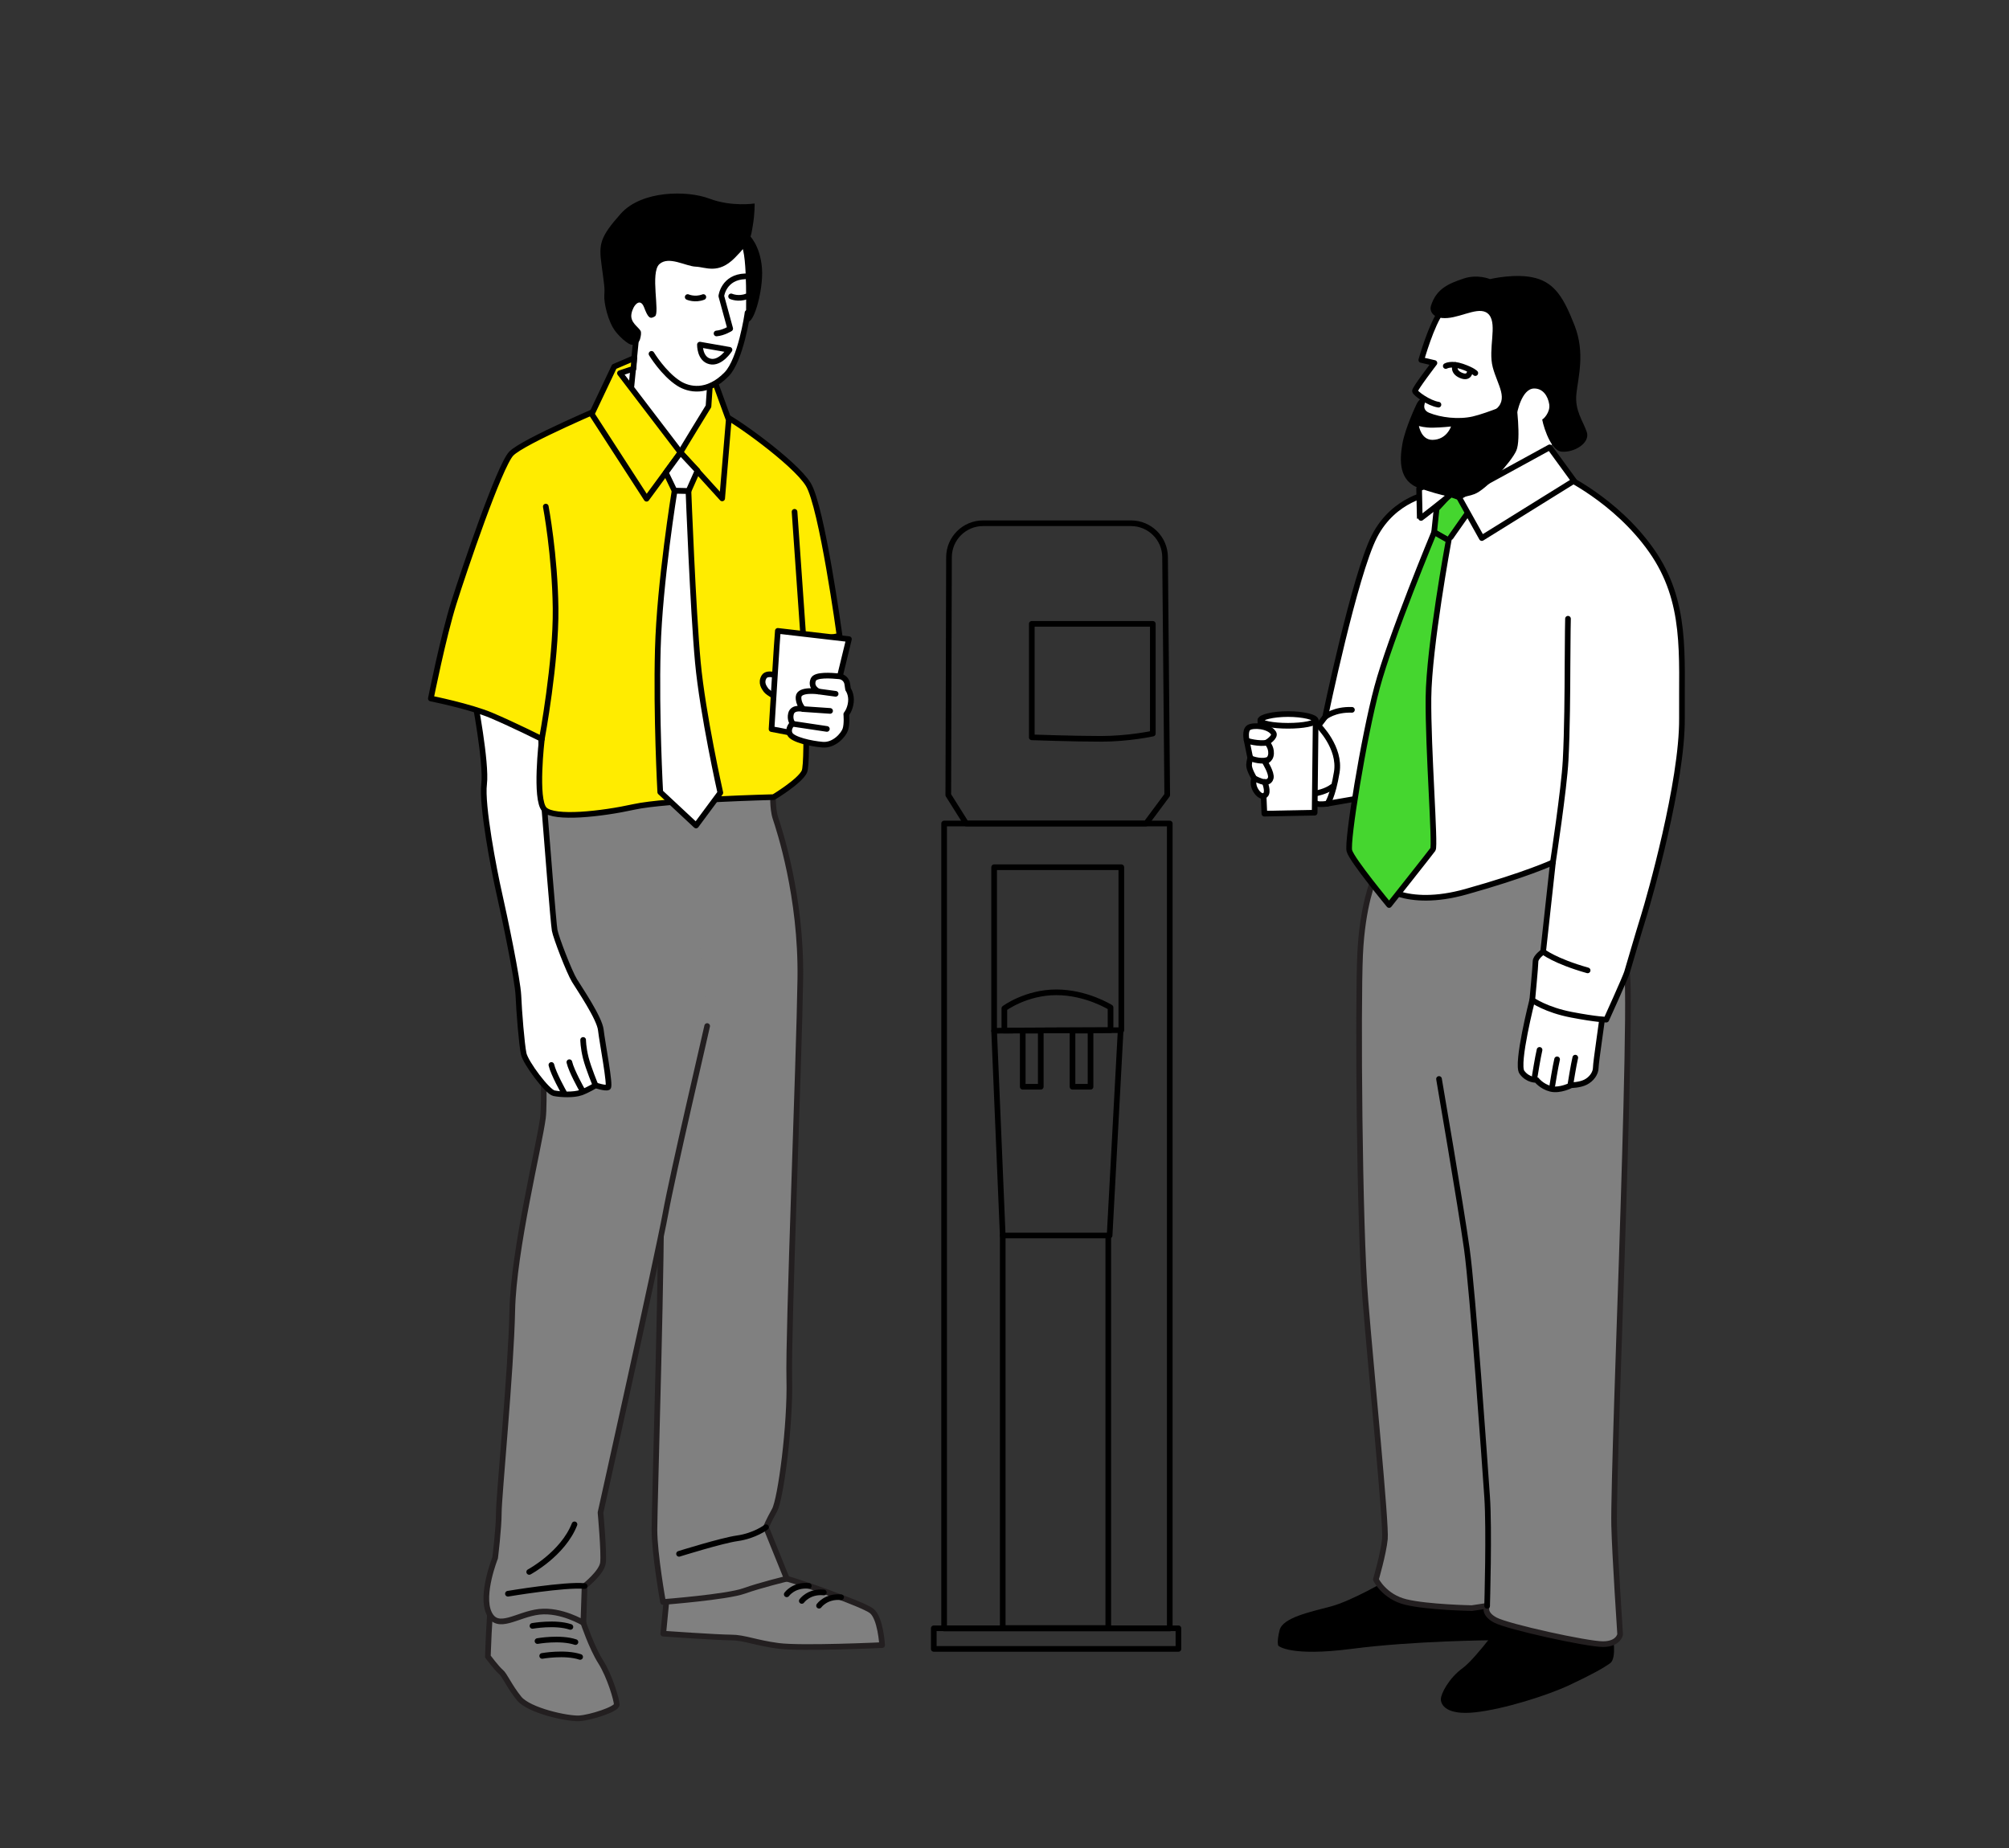 <?xml version="1.0" encoding="utf-8"?>
<!-- Generator: Adobe Illustrator 23.0.2, SVG Export Plug-In . SVG Version: 6.00 Build 0)  -->
<svg version="1.1" xmlns="http://www.w3.org/2000/svg" xmlns:xlink="http://www.w3.org/1999/xlink" x="0px" y="0px"
	 viewBox="0 0 709.97 653.29" style="enable-background:new 0 0 709.97 653.29;" xml:space="preserve">
<rect x="0" y="0" width="709.97" height="653.29" fill="#333333" stroke="none"/>
<style type="text/css">
	.st0{fill:none;stroke:#000000;stroke-width:2;stroke-linecap:round;stroke-linejoin:round;}
	.st1{fill:#FFFFFF;}
	.st2{fill:#808080;stroke:#231F20;stroke-width:2;stroke-linecap:round;stroke-linejoin:round;stroke-miterlimit:10;}
	.st3{fill:#FFFFFF;stroke:#000000;stroke-width:2;stroke-linecap:round;stroke-linejoin:round;}
	.st4{fill:#45D62F;stroke:#000000;stroke-width:2;stroke-linecap:round;stroke-linejoin:round;}
	.st5{fill:#FFEC00;stroke:#000000;stroke-width:2;stroke-linecap:round;stroke-linejoin:round;}
</style>
<g id="water">
	<g>
		<path class="st0" d="M341.45,291.07L335.12,281l0.25-84.05c0.02-6.64,5.41-12.01,12.05-12.01h52.27c6.61,0,11.99,5.33,12.04,11.94
			l0.76,84.12l-7.48,10.07H341.45z"/>
		<path class="st0" d="M364.63,220.5h42.77v38.78c0,0-8.5,1.86-18.33,1.86s-24.44-0.53-24.44-0.53V220.5z"/>
		<path class="st0" d="M351.32,364.38v-57.86h44.95v57.6C396.26,364.12,351.57,364.12,351.32,364.38z"/>
		<path class="st0" d="M354.93,364.27v-7.86c0,0,7.65-5.68,18.35-5.68c10.7,0,19.18,5.35,19.18,5.35v8.03L354.93,364.27z"/>
		<rect x="361.43" y="364.26" class="st0" width="6.37" height="19.85"/>
		<rect x="379.02" y="364.26" class="st0" width="6.37" height="19.85"/>
		<polyline class="st0" points="351.32,364.38 354.36,436.69 392.13,436.69 396.03,364.12 		"/>
		<polyline class="st0" points="354.36,436.69 354.36,575.43 391.66,575.43 391.66,436.69 		"/>
		<rect x="333.65" y="291.07" class="st0" width="79.74" height="284.51"/>
		<rect x="329.99" y="575.52" class="st0" width="86.46" height="7.28"/>
	</g>
</g>
<g id="man2">
	<path class="st1" d="M469.88,256.38l-4.55-0.09c0,0-0.84-2.41-1.11-2.6c-0.28-0.19-16.51,0.09-16.98,1.48
		c-0.46,1.39-1.02,16.42-0.93,20.6c0.09,4.18,0.51,11.82,0.51,11.82l17.77-0.35l-0.19-3.58c0,0,1.3,1.02,3.71,0.56
		s6.03-2.32,6.49-6.22c0.46-3.9,0.65-16.89-0.46-18.46C473.03,257.96,469.88,256.38,469.88,256.38z"/>
	<path class="st1" d="M510.56,108.33c0,0-5.91,12.7-6.94,15.8c-1.03,3.1-1.03,3.1-1.03,3.1l4.33,1.07l-6.88,9.91
		c0,0,2.99,2.31,2.7,4.08c-0.3,1.77,5.61,21.11,17.57,28.94c11.96,7.82,27.31-11.52,28.79-15.5c1.48-3.99,2.66-19.49-0.15-27.76
		s-13.88-21.26-13.88-21.26L510.56,108.33z"/>
	<g>
		<path d="M490.04,558.58c0,0-12.32,7.26-19.8,9.24c-7.48,1.98-16.94,3.96-18.04,8.36c-1.1,4.4-0.44,5.5-0.44,5.5
			s3.96,3.96,25.96,1.1c22-2.86,49.47-3.04,49.47-3.04c1.57-0.76,31.41-28.09-2.16-19.4C518.21,562.11,490.04,558.58,490.04,558.58z
			"/>
		<path d="M532.29,571.34c0,0-10.56,14.74-15.4,18.26s-7.7,9.02-7.7,11c0,1.98,1.98,5.72,12.1,4.62c10.12-1.1,25.52-5.94,33.45-9.68
			s11.88-5.94,14.3-7.7c2.42-1.76,0.88-10.12,0.88-10.12L532.29,571.34z"/>
		<path class="st2" d="M485.5,310.76c0,0-4.05,8.98-4.85,26.78s-0.27,95.62,1.86,121.92s7.44,79.16,6.91,84.47
			c-0.53,5.31-3.19,14.34-3.19,14.34s2.92,6.11,10.62,7.97c7.7,1.86,23.3,2.15,23.3,2.15l5.39-0.82c0,0-1.59,2.66,2.92,5.05
			c4.52,2.39,32.41,8.5,37.98,8.5c5.58,0,6.11-3.45,6.11-3.45s-1.86-27.89-2.12-38.52c-0.27-10.62,2.12-76.23,2.66-93.23
			c0.53-17,3.18-94.82,1.86-102.26s-10.36-56.05-10.36-56.05L485.5,310.76z"/>
		<path class="st3" d="M541.48,353.47c0,0-5.76,22.58-3.65,25.51c2.11,2.93,5.17,2.7,5.17,2.7s1.74,2.34,5.01,3.16
			c3.28,0.82,7.26-1.29,7.26-1.29s2.93,0,5.04-1.05s3.63-3.16,3.63-5.15s2.58-18.74,2.46-19.21
			C566.28,357.67,541.48,353.47,541.48,353.47z"/>
		<path class="st3" d="M505.92,174.29c0,0-13.21,1.65-20.19,15.23S468.3,253.4,468.3,253.4l-2.36,3.09c0,0,7.9,7.73,6.47,16.44
			c-1.43,8.71-3.31,11.13-3.31,11.13l10.14-1.76l6.46,21.74c0,0-1.73,4.62-0.19,6.73s11.16,10.39,32.51,4.42
			s30.78-10.39,30.78-10.39l-3.46,31.55c0,0-2.69,1.92-2.69,3.46s-1.15,13.66-1.15,13.66s4.81,3.46,13.85,5.19
			s12.31,1.73,12.31,1.73s6.73-14.81,7.31-16.73c0.58-1.92,4.04-13.85,5.96-20c1.92-6.16,13.66-47.32,13.46-69.82
			c-0.19-22.51,1.92-41.16-10.77-59.25c-12.7-18.08-31.74-26.74-31.74-26.74l-35.94,8.2L505.92,174.29z"/>
		<path class="st4" d="M507.68,179.86l-0.86,8.24c0,0,5.13,3.11,5.13,2.88s9.31-13.29,9.31-13.29l-8.76-3.04L507.68,179.86z"/>
		<path class="st4" d="M506.83,188.1c0,0-15.41,37.03-20.18,54.84s-10.7,54.5-9.78,57.8c0.92,3.3,14.03,19.14,14.03,19.14
			s14.58-18.4,15.49-19.68c0.92-1.28-1.76-35.6-1.58-53.58s7.14-55.63,7.14-55.63L506.83,188.1z"/>
		<path class="st0" d="M548.79,304.8c0,0,3.95-25.87,4.49-36.03c0.56-10.5,0.64-24.52,0.67-33.44c0.03-10.66,0.17-16.64,0.17-16.64"
			/>
		<polygon class="st0" points="464.95,254.59 464.59,287.24 446.82,287.59 445.41,254.59 		"/>
		<path class="st0" d="M525.54,567.57c0,0,0.8-27.09,0-38.52c-0.8-11.42-5.05-72.52-7.17-87.66c-2.12-15.14-9.83-60.03-9.83-60.03"
			/>
		<path class="st0" d="M508.34,143.03c-3.48-0.54-8.21-4.02-8.3-4.82c-0.09-0.8,6.88-9.91,6.88-9.91l-4.64-1.07
			c0,0,3.64-12.92,7.16-17.25"/>
		<path class="st0" d="M510.93,129.37c0,0,1.96-1.16,5.8,0.18c3.84,1.34,4.64,2.32,4.64,2.32"/>
		<path class="st0" d="M514.32,129.01c0,0-1.16,2.32,1.96,3.66c3.13,1.34,3.19-1.52,3.19-1.52"/>
		<path d="M505.66,108.2c-0.44,1.45,0.36,4.64,5.9,4.2c5.54-0.45,11.88-4.64,14.73-1.07c2.86,3.57-0.46,12.05,1.24,18.48
			c1.7,6.43,5.92,11.38,0.62,15.24c-2.13,1.56,7.9,1.35,7.9,1.35s1.56-9.09,6.14-9.09c3.13,0,4.85,2.73,5.3,5.59
			c0.45,2.86-2.17,5.39-2.44,5.3s2.4,10.98,6.77,11.43c4.38,0.45,10.27-3.04,8.93-6.96c-1.34-3.93-4.29-7.59-3.66-13.48
			c0.63-5.89,3.13-14.47-0.63-24.11s-6.88-14.91-13.75-16.79c-6.88-1.88-16.16,0.36-16.16,0.36s-4.38-1.88-9.38-0.18
			S507.54,101.95,505.66,108.2z"/>
		<polygon class="st3" points="547.64,158.11 515.57,175.67 523.67,190.18 556.25,169.93 		"/>
		<path class="st3" d="M507.11,169.97c0.08,0.47,5.01,5.3,5.01,5.3s-10.38,8.31-10.38,8.08c0-0.23-0.23-10.65-0.23-10.65
			L507.11,169.97z"/>
		<path d="M500.48,143.12c0,0,1.27-2.98,2.72-2.12c0.56,0.33-0.43,0.37,0.57,0.73c0.19,0.07-1.78,2.91,1.3,4.18
			c4,1.64,10.29,2.45,15.38,1.29c5.09-1.16,15.31-5.5,15.31-5.5s1.88,13.57,0.09,17.59c-1.79,4.02-10.72,13.82-14.75,15.33
			c-6.36,2.38-11.86,0.39-19.36-2.02c-7.5-2.41-7.14-10-6.16-15.63C496.55,151.33,500.48,143.12,500.48,143.12z"/>
		<path class="st1" d="M501.44,150.56c0,0,1.94,0.66,5.04,0.6c3.14-0.06,6.3-0.42,6.3-0.42s-1.47,4.66-6.52,4.73
			C502.23,155.52,501.44,150.56,501.44,150.56z"/>
		<path class="st0" d="M542.4,380.25c0,0,1.07-6.67,1.67-9.17"/>
		<path class="st0" d="M548.6,383.59c0,0,1.07-6.67,1.67-9.17"/>
		<path class="st0" d="M555.03,382.99c0,0,1.07-6.67,1.67-9.17"/>
		<path class="st0" d="M545.32,336.35c0,0,4.09,3.33,15.74,6.63"/>
		<path class="st3" d="M464.95,254.59c0,1.07-4.37,1.94-9.77,1.94c-5.39,0-9.77-0.87-9.77-1.94c0-1.07,4.37-2.21,9.77-2.21
			C460.57,252.38,464.95,253.51,464.95,254.59z"/>
		<path class="st3" d="M440.55,261.59c0,0-0.76-3.46,0.76-4.43s7.04-0.71,8.75,1.94c0.87,1.35-2.38,3.35-2.38,3.35
			s1.62,1.4,1.51,3.89s-2.27,2.81-2.27,2.81s2.59,4.1,2.16,5.83c-0.43,1.73-2.16,1.4-2.16,1.4s1.51,3.56,0.22,4.64
			c-1.3,1.08-3.04-0.68-3.8-2.52c-0.76-1.84-0.13-3.46-0.13-3.46s-1.9-3.09-1.8-4.71c0.11-1.62,0.43-2.38,0.43-2.38L440.55,261.59z"
			/>
		<path class="st0" d="M468.3,253.4c0,0,3.24-2.73,9.47-2.51"/>
		<path class="st0" d="M464.92,280.45c0,0,3.64-0.62,5.95-2.4"/>
		<path class="st0" d="M469.1,284.06c0,0-2.83,0.45-3.69-0.02"/>
		<path class="st0" d="M440.55,261.59c-0.51,0.28,4.96,1.53,7.13,0.86"/>
		<path class="st0" d="M441.91,267.78c-0.51,0.28,3.46,1.57,5.63,0.91"/>
		<path class="st0" d="M443.21,275.05c0,0,2.41,1.35,3.71,1.34"/>
	</g>
	<path class="st1" d="M261.53,82.32c0,0,4.74,11.72,4.62,16.46c-0.12,4.74-3.08,19.89-4.62,24.62c-1.54,4.74-3.31,8.88-6.75,11.01
		c-3.43,2.13-2.72,2.01-2.6,4.85c0.12,2.84-1.54,13.97-1.54,13.97l-9.23,13.38l-24.03-33.5c0,0-0.12-2.49,2.13-3.2
		s4.62-2.01,4.62-2.01v-9.71c0,0-5.33-12.31-1.89-14.68c3.43-2.37,5.8-0.59,5.8-0.59s-3.43-13.38,4.26-15.63
		S261.53,82.32,261.53,82.32z"/>
</g>
<g id="man1">
	<g>
		<path class="st2" d="M235.74,563.41l-1.35,14.01c0,0,19.4,1.35,23.99,1.35c4.58,0,8.62,1.89,16.71,2.96s36.65-0.27,36.65-0.27
			s-0.54-9.7-3.77-12.13s-25.84-10.29-29.9-11.34C274.01,556.94,235.74,563.41,235.74,563.41z"/>
		<path class="st2" d="M273.25,279.9c0,0-0.42,5.62,0.83,9.37c1.25,3.75,9.16,27.49,8.75,56.64c-0.42,29.15-4.33,125.46-3.9,141.49
			s-3.03,42.45-5.2,46.35c-2.17,3.9-3.03,6.06-3.03,6.06l7.36,18.19c0,0-9.1,2.17-15.16,4.33s-28.59,3.9-28.59,3.9
			s-3.03-16.89-3.03-25.56c0-8.66,3.03-107.42,2.17-118.25c-0.87-10.83-6.5-149-6.5-149L273.25,279.9z"/>
		<path class="st0" d="M239.97,549.2c0,0,15.09-4.72,20.57-5.49c6.17-0.86,10.17-3.91,10.17-3.91"/>
		<path class="st0" d="M278.03,563.51c0,0,2.47-3.5,7.79-2.99"/>
		<path class="st0" d="M283.35,565.84c0,0,2.47-3.5,7.79-2.99"/>
		<path class="st0" d="M289.45,567.53c0,0,2.47-3.5,7.79-2.99"/>
		<path class="st2" d="M206.17,573.59c0,0,2.89,8.69,6.13,13.81c3.23,5.12,5.66,13.48,5.66,15.09s-9.16,4.58-13.21,4.85
			s-17.79-2.7-21.29-7.01s-5.12-8.35-6.47-9.43c-1.35-1.08-4.58-5.39-4.58-5.39s0.54-16.17,1.08-17.25s20.48-4.31,25.6-2.43
			C204.21,567.72,206.17,573.59,206.17,573.59z"/>
		<path class="st2" d="M249.91,362.65c-0.43,2.17-12.13,51.98-14.73,66.27c-2.6,14.29-22.96,105.69-22.96,105.69
			s1.3,14.29,0.87,17.76c-0.43,3.47-6.5,8.23-6.5,8.23l-0.43,12.99c0,0-7.8-4.76-15.59-3.9c-7.8,0.87-14.73,6.93-17.76,0.43
			c-3.03-6.5,2.17-19.49,2.17-19.49s1.3-10.4,1.3-16.03c0-5.63,4.33-50.24,4.76-71.47c0.43-21.22,9.53-58.04,10.83-68
			s-2.17-74.93-2.6-86.19c-0.43-11.26,6.06-30.32,6.06-30.32l46.72-10.94"/>
		<path class="st3" d="M167.58,246.58c0,0,4.43,23.07,3.5,30.53c-0.93,7.46,3.5,30.53,5.36,38.68s6.52,30.53,6.76,36.12
			c0.23,5.59,1.17,17.24,1.86,20.51c0.7,3.26,8.39,13.52,10.72,13.98c2.33,0.47,6.99,0.7,9.55-0.23c2.56-0.93,5.13-2.56,5.13-2.56
			s3.5,1.17,4.43,0.7c0.93-0.47-2.1-16.08-2.56-20.27c-0.47-4.19-7.46-14.45-9.32-17.48c-1.86-3.03-6.52-15.15-6.99-17.71
			c-0.47-2.56-2.78-32.31-3.61-42.72s-1.29-28.82-1.29-28.82L167.58,246.58z"/>
		<path class="st0" d="M210.46,383.61c0,0-2.51-6-3.45-9.72c-0.93-3.72-0.93-6.33-0.93-6.33"/>
		<path class="st0" d="M179.5,563.3c0,0,20.33-3.42,27.1-2.71"/>
		<path class="st0" d="M187.02,555.6c0,0,11.9-6.36,16-16.82"/>
		<path class="st0" d="M188.17,574.67c0,0,8.04-1.43,13.41,0.36"/>
		<path class="st0" d="M189.95,580.03c0,0,8.04-1.43,13.41,0.36"/>
		<path class="st0" d="M191.61,585.28c0,0,8.04-1.43,13.41,0.36"/>
		<path class="st5" d="M215.49,143.05c0,0-30.69,12.92-34.84,17.31c-4.15,4.38-16.61,41.07-20.31,52.84s-8.08,33.69-8.08,33.69
			s13.85,2.77,21.46,6c7.62,3.23,17.77,8.31,17.77,8.31s-2.54,21.46,0.92,24.92s20.08,1.62,31.61-0.92s49.38-3.46,49.38-3.46
			s9.23-5.54,10.85-9s-0.23-45.69-0.23-45.69l12.69-2.31c0,0-6.23-45.69-11.08-53.54c-4.85-7.85-27-23.54-30.46-24.69
			c-1.36-0.45-7.76,14.81-15.04,14.21C228.86,159.8,215.49,143.05,215.49,143.05z"/>
		<path class="st0" d="M191.49,261.2c0,0,5.08-27.23,4.85-46.15s-3.46-36-3.46-36"/>
		<line class="st0" x1="280.79" y1="180.9" x2="284.02" y2="227.05"/>
		<path class="st0" d="M253.22,117.86c2.49-0.22,4.83-1.7,4.83-1.7l-3.14-11.52c0,0,0.78-6.71,8.45-6.97"/>
		<path class="st0" d="M257.8,123.64l-10.45-1.83c0,0-0.13,5.07,3.57,5.94C254.61,128.63,257.8,123.64,257.8,123.64z"/>
		<line class="st0" x1="224.71" y1="120.59" x2="223.14" y2="136.52"/>
		<path d="M222.24,121.49c1.5,0.91,3.44,0.13,3.93-1.56c0.33-1.17,0.54-2.4,0.19-3.02c-0.78-1.38-3.74-2.95-3.21-5.97
			c0.53-3.02,3.06-5.98,4.46-2.32s2.07,4.34,3.86,3.17c1.79-1.17-1.76-15.42,1.55-18.43s9.33,0.76,12.84,0.89
			c3.51,0.13,7.92,2.81,13.77-3.07c5.85-5.89,5.7-7.29,6.42-11.54c0.73-4.25,0.63-7.72,0.63-7.72s-8.12,1.27-15.99-1.72
			c-7.87-2.98-23.97-2.93-31.33,5.35c-7.36,8.28-7.75,10.72-6.8,17.87c0.94,7.14,1.21,8.29,1,10.86s1.26,9.5,4.05,12.98
			C219.33,119.41,220.95,120.71,222.24,121.49z"/>
		<path d="M264.62,82.97c0,0,3.99,3.47,4.65,11.77c0.66,8.3-3.58,22.06-5.58,18.28c-0.21-0.41,0.69-22.93-1.82-26.57
			C259.35,82.82,264.62,82.97,264.62,82.97z"/>
		<path class="st0" d="M264.16,110.56c0,0.49-2.45,16.63-7.34,21.69c-6.82,7.04-13.45,5.5-16.96,3.26
			c-5.38-3.42-9.62-10.44-9.62-10.44"/>
		<path class="st0" d="M258.37,104.76c0,0,2.54,1.15,5.53,0"/>
		<path class="st0" d="M243.03,104.99c0,0,2.54,1.15,5.53,0"/>
		<polygon class="st5" points="223.87,130.31 219.09,131.9 240.49,159.94 228.49,176.28 209.12,146.35 217.07,129.58 224.15,126.55 
					"/>
		<path class="st5" d="M240.49,159.94c0.17-0.54,9.89-16.33,9.89-16.33l0.48-7.02l2.02-0.97l4.65,12.77l-2.32,27.77L240.49,159.94z"
			/>
		<polygon class="st3" points="240.49,159.94 235.3,167.07 238.38,173.47 243.3,173.59 246.5,166.38 		"/>
		<path class="st3" d="M243.3,173.59c0,0,1.6,42.05,3.32,60.49s7.94,46.11,7.94,46.11l-8.58,11.58l-12.65-11.8
			c0,0-1.5-27.02-0.86-50.61c0.64-23.59,5.92-55.89,5.92-55.89L243.3,173.59z"/>
		<path class="st3" d="M276.27,239.36c0,0-5-2.22-6.25-0.14c-1.25,2.08,0,3.75,0.69,4.72c0.69,0.97,4.72,3.19,4.72,3.19
			L276.27,239.36z"/>
		<path class="st3" d="M274.88,222.98c-0.14,0.69-2.22,34.71-2.22,34.71l18.74,3.61l8.61-35.4L274.88,222.98z"/>
		<path class="st3" d="M299.42,241.74c-0.21-1.44-1.38-2.56-2.83-2.7c-2.87-0.28-8.39-0.68-9.16,1.16c-1.2,2.87,1.83,4.21,1.83,4.21
			s-6.82-1-7.05,1.87c-0.2,2.46,1.66,4.34,1.66,4.34s-3.72-0.96-4.35,1.68c-0.5,2.09,0.59,3.39,0.59,3.39s-1.92,1.69-0.99,3.72
			c0.92,2.01,7.53,3.47,11.61,3.8s7.35-3.43,8.01-5.39c0.65-1.96,0.33-5.39,0.33-5.39s1.31-1.47,1.63-4.25s-1-4.55-1-4.55
			L299.42,241.74z"/>
		<line class="st3" x1="289.27" y1="244.41" x2="295.31" y2="245.23"/>
		<line class="st3" x1="283.87" y1="250.62" x2="293.35" y2="251.27"/>
		<line class="st3" x1="280.28" y1="255.85" x2="292.21" y2="257.64"/>
		<path class="st0" d="M205.6,385.07c0,0-3.66-6.47-4.39-9.64"/>
		<path class="st0" d="M199.25,386.05c0,0-3.66-6.47-4.39-9.64"/>
	</g>
</g>
</svg>
